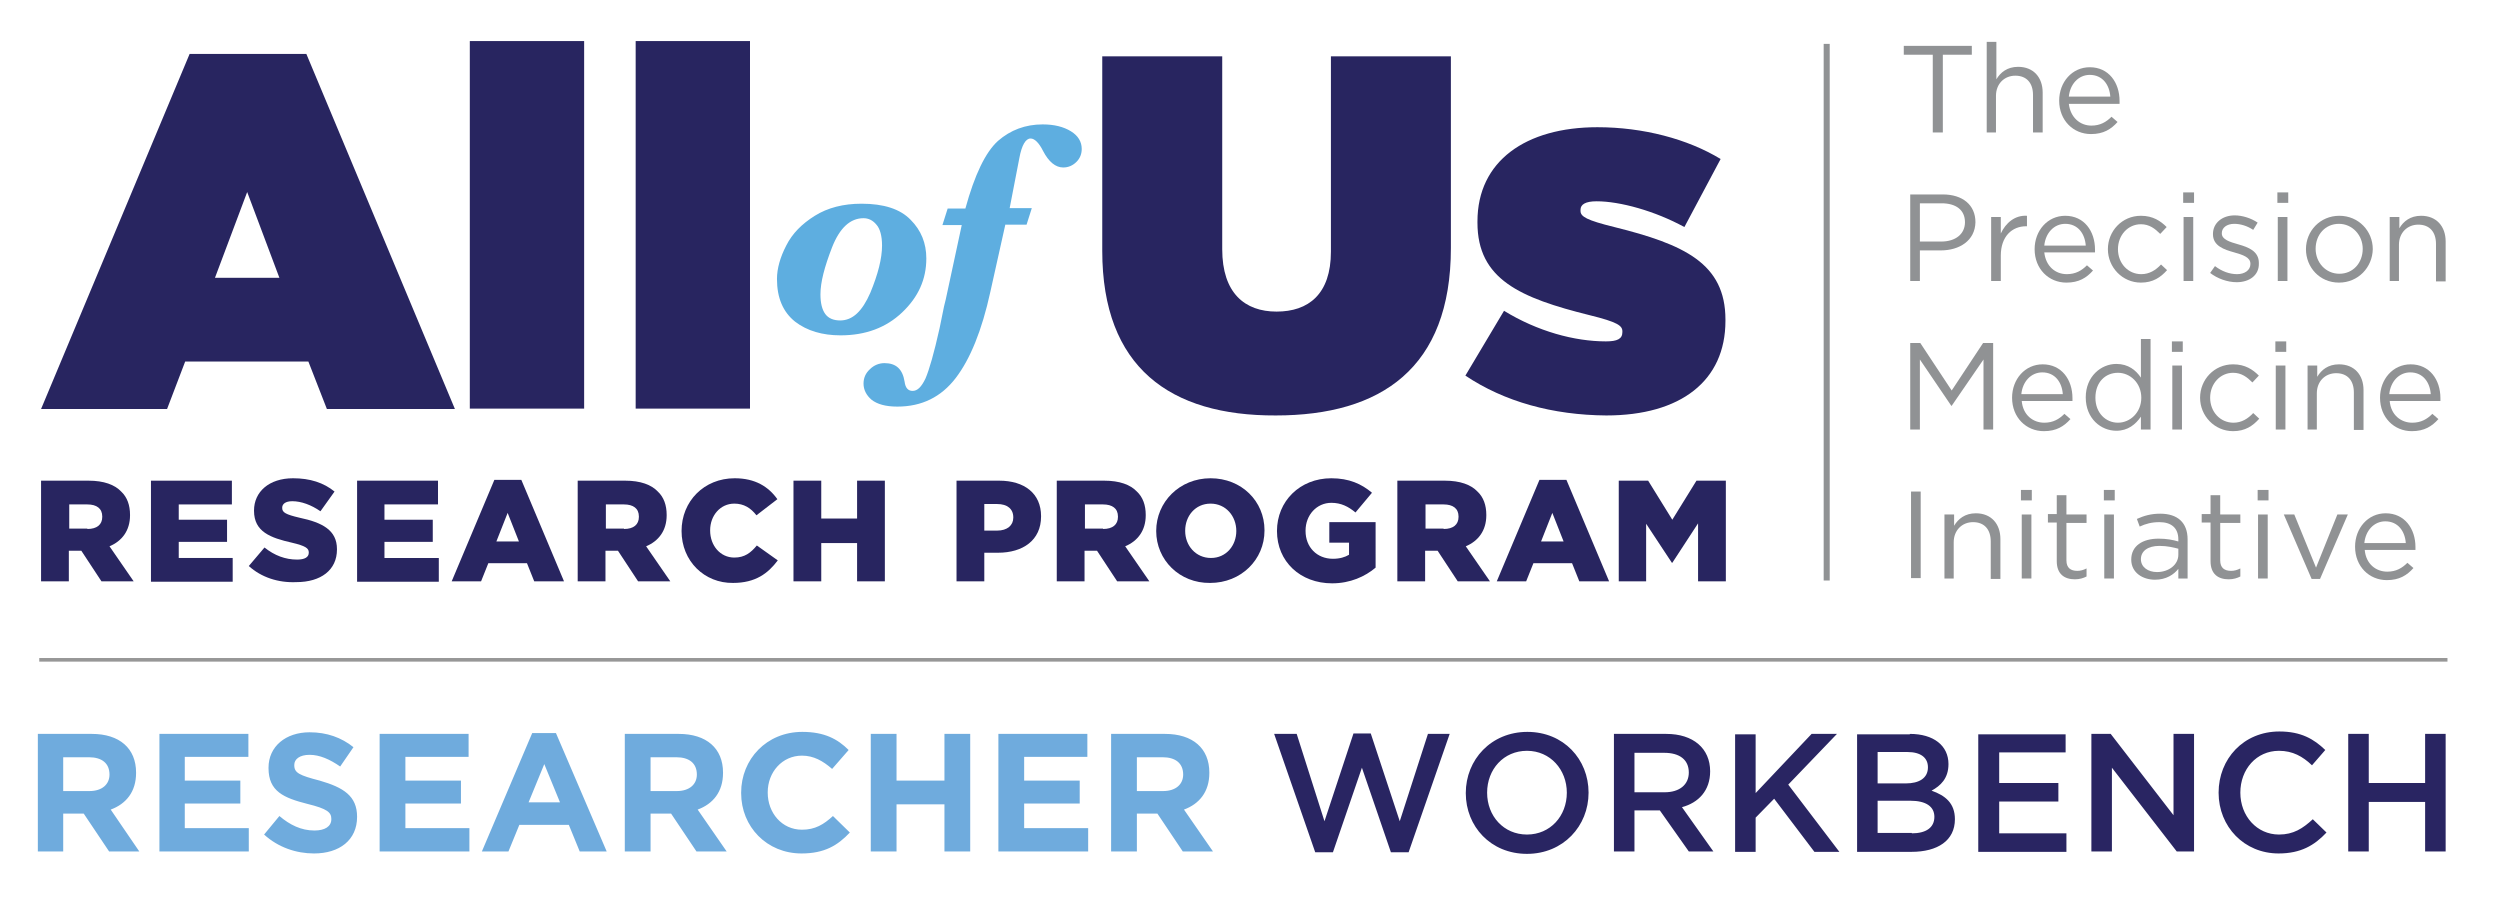 <?xml version="1.0" encoding="utf-8"?>
<!-- Generator: Adobe Illustrator 22.0.1, SVG Export Plug-In . SVG Version: 6.00 Build 0)  -->
<svg version="1.1" id="Layer_1" xmlns="http://www.w3.org/2000/svg" xmlns:xlink="http://www.w3.org/1999/xlink" x="0px" y="0px"
	 viewBox="0 0 621 226.8" style="enable-background:new 0 0 621 226.8;" xml:space="preserve">
<style type="text/css">
	.st0{fill:#5EAEE0;}
	.st1{fill:#282560;}
	.st2{fill:#909294;}
	.st3{clip-path:url(#SVGID_2_);}
	.st4{clip-path:url(#SVGID_4_);fill:#292562;}
	.st5{clip-path:url(#SVGID_6_);}
	.st6{clip-path:url(#SVGID_8_);fill:#6FABDD;}
	.st7{fill:none;stroke:#979797;stroke-width:0.9;stroke-linecap:square;stroke-miterlimit:10;}
</style>
<g>
	<g>
		<g>
			<g>
				<g>
					<g>
						<path class="st0" d="M193,69.3c0-2.6,0.8-5.4,2.3-8.3c1.5-3,3.9-5.4,7.1-7.4c3.2-2,7.1-3,11.6-3c5.5,0,9.6,1.3,12.2,4
							c2.6,2.6,3.9,5.8,3.9,9.6c0,5.2-2,9.6-6,13.4c-4,3.8-9.1,5.7-15.3,5.7c-4.5,0-8.3-1.1-11.3-3.4C194.5,77.5,193,74,193,69.3
							 M203.8,73.1c0,2.2,0.4,3.8,1.2,4.9c0.8,1.1,2.1,1.6,3.7,1.6c3.1,0,5.5-2.3,7.5-6.9c1.9-4.6,2.9-8.5,2.9-11.7
							c0-2.4-0.5-4.2-1.4-5.2c-0.9-1.1-2-1.6-3.2-1.6c-3.3,0-5.9,2.4-7.8,7.2C204.8,66.3,203.8,70.1,203.8,73.1"/>
						<path class="st0" d="M249.7,55.9L246,72.5c-2.1,9.6-5,16.7-8.6,21.4c-3.6,4.7-8.4,7.1-14.5,7.1c-2.9,0-5-0.6-6.4-1.7
							c-1.3-1.1-2-2.5-2-4c0-1.4,0.5-2.6,1.6-3.6c1-1,2.3-1.5,3.6-1.5c2.9,0,4.5,1.5,5,4.6c0.2,1.6,0.9,2.3,2,2.3
							c1.2,0,2.2-1,3.2-3.1c0.9-2.1,2.1-6.2,3.5-12.5l1.1-5.4c0.3-1.3,0.6-2.3,0.7-3l3.7-17.2h-4.8l1.3-4.1h4.4
							c2.3-8.4,5-14,8.1-16.8c3.1-2.7,6.8-4.1,11.1-4.1c2.9,0,5.2,0.6,7,1.7c1.8,1.1,2.7,2.6,2.7,4.4c0,1.2-0.4,2.3-1.3,3.2
							c-0.9,0.9-2,1.4-3.3,1.4c-1.9,0-3.6-1.4-5-4.1c-1-2-2.1-3.1-3.1-3.1c-1.2,0-2.2,1.6-2.8,4.9l-2.4,12.4h5.5l-1.3,4.1H249.7z"/>
					</g>
					<g>
						<path class="st1" d="M47.1,13.4h29l36.9,88.2H81.2l-4.6-11.8H46l-4.5,11.8H10.2L47.1,13.4z M69.4,69l-8-21.3l-8,21.3H69.4z"/>
						<rect x="116.7" y="10.2" class="st1" width="28.4" height="91.3"/>
						<rect x="157.9" y="10.2" class="st1" width="28.4" height="91.3"/>
					</g>
					<g>
						<path class="st1" d="M273.8,62.3V14h29.8v47.9c0,10.9,5.6,15.5,13.5,15.5c7.9,0,13.5-4.3,13.5-14.9V14h29.8v47.6
							c0,29.9-17.4,41.6-43.5,41.6C290.7,103.3,273.8,91.3,273.8,62.3"/>
						<path class="st1" d="M364,93.3l9.6-16.1c8.3,5.1,17.5,7.6,25.3,7.6c2.8,0,4.1-0.6,4.1-2.3v-0.2c0-1.4-1.2-2.3-8.1-4
							c-17.3-4.3-27.9-8.9-27.9-23V55c0-15,12-23.4,29.8-23.4c11.3,0,22.4,2.9,30.6,7.9l-9,16.9c-7.3-4-16-6.4-21.8-6.4
							c-2.8,0-4,0.8-4,2.1v0.3c0,1.4,1.5,2.3,8.4,4c17.3,4.3,27.6,9,27.6,23v0.3c0,14.9-11.1,23.5-29.6,23.5
							C385.7,103.1,373.7,99.8,364,93.3"/>
					</g>
				</g>
				<rect x="453" y="10.9" class="st2" width="1.5" height="133.3"/>
				<g>
					<path class="st2" d="M482.6,32.9h-2.5V13.6h-7.2v-2.2h16.9v2.2h-7.2V32.9z"/>
					<path class="st2" d="M495.9,32.9h-2.4V10.4h2.4v9.3c1-1.7,2.7-3.1,5.4-3.1c3.8,0,6.1,2.6,6.1,6.4v9.9h-2.4v-9.3
						c0-3-1.6-4.8-4.4-4.8c-2.7,0-4.8,2-4.8,5V32.9z"/>
					<path class="st2" d="M519.5,31.2c2.2,0,3.7-0.9,5-2.2l1.5,1.3c-1.6,1.8-3.5,3-6.6,3c-4.4,0-7.9-3.4-7.9-8.3
						c0-4.6,3.2-8.3,7.6-8.3c4.7,0,7.4,3.8,7.4,8.4c0,0.2,0,0.5,0,0.7h-12.6C514.3,29.2,516.7,31.2,519.5,31.2z M524.2,24
						c-0.2-2.9-1.9-5.4-5.1-5.4c-2.8,0-4.9,2.3-5.2,5.4H524.2z"/>
					<path class="st2" d="M482.1,62.2h-5.2v7.6h-2.4V48.3h8.1c4.9,0,8.1,2.6,8.1,6.9C490.6,59.8,486.7,62.2,482.1,62.2z M482.3,50.5
						h-5.4V60h5.3c3.6,0,5.9-1.9,5.9-4.8C488.1,52.1,485.8,50.5,482.3,50.5z"/>
					<path class="st2" d="M497,69.8h-2.4V53.9h2.4V58c1.2-2.6,3.5-4.6,6.5-4.4v2.6h-0.2c-3.5,0-6.3,2.5-6.3,7.3V69.8z"/>
					<path class="st2" d="M513.4,68.1c2.2,0,3.7-0.9,5-2.2l1.5,1.3c-1.6,1.8-3.5,3-6.6,3c-4.4,0-7.9-3.4-7.9-8.3
						c0-4.6,3.2-8.3,7.6-8.3c4.7,0,7.4,3.8,7.4,8.4c0,0.2,0,0.5,0,0.7h-12.6C508.2,66.2,510.6,68.1,513.4,68.1z M518.1,61
						c-0.2-2.9-1.9-5.4-5.1-5.4c-2.8,0-4.9,2.3-5.2,5.4H518.1z"/>
					<path class="st2" d="M531.8,70.2c-4.6,0-8.2-3.8-8.2-8.3c0-4.5,3.5-8.3,8.2-8.3c3,0,4.9,1.3,6.4,2.8l-1.6,1.7
						c-1.3-1.3-2.7-2.4-4.8-2.4c-3.2,0-5.7,2.7-5.7,6.2c0,3.5,2.5,6.2,5.8,6.2c2,0,3.6-1,4.9-2.4l1.5,1.4
						C536.7,68.9,534.8,70.2,531.8,70.2z"/>
					<path class="st2" d="M542.3,50.4v-2.6h2.7v2.6H542.3z M542.4,69.8V53.9h2.4v15.9H542.4z"/>
					<path class="st2" d="M555.6,70.1c-2.3,0-4.8-0.9-6.6-2.3l1.2-1.7c1.7,1.3,3.6,2,5.5,2c1.9,0,3.3-1,3.3-2.5v-0.1
						c0-1.6-1.9-2.2-4-2.8c-2.5-0.7-5.3-1.6-5.3-4.5v-0.1c0-2.7,2.3-4.6,5.4-4.6c1.9,0,4.1,0.7,5.7,1.8l-1.1,1.8
						c-1.5-1-3.2-1.5-4.7-1.5c-1.9,0-3.1,1-3.1,2.3V58c0,1.5,2,2.1,4.1,2.7c2.5,0.7,5.1,1.7,5.1,4.6v0.1
						C561.2,68.4,558.7,70.1,555.6,70.1z"/>
					<path class="st2" d="M565.7,50.4v-2.6h2.7v2.6H565.7z M565.8,69.8V53.9h2.4v15.9H565.8z"/>
					<path class="st2" d="M581,70.2c-4.8,0-8.2-3.8-8.2-8.3c0-4.5,3.5-8.3,8.3-8.3c4.8,0,8.3,3.8,8.3,8.3
						C589.3,66.4,585.8,70.2,581,70.2z M581,55.6c-3.4,0-5.8,2.7-5.8,6.2c0,3.4,2.5,6.2,5.9,6.2c3.4,0,5.8-2.7,5.8-6.2
						C586.9,58.4,584.3,55.6,581,55.6z"/>
					<path class="st2" d="M596,69.8h-2.4V53.9h2.4v2.8c1-1.7,2.7-3.1,5.4-3.1c3.8,0,6.1,2.6,6.1,6.4v9.9h-2.4v-9.3
						c0-3-1.6-4.8-4.4-4.8c-2.7,0-4.8,2-4.8,5V69.8z"/>
					<path class="st2" d="M484.8,100.8h-0.1l-7.8-11.5v17.4h-2.4V85.2h2.5l7.8,11.8l7.8-11.8h2.5v21.5h-2.4V89.3L484.8,100.8z"/>
					<path class="st2" d="M507.8,105c2.2,0,3.7-0.9,5-2.2l1.5,1.3c-1.6,1.8-3.5,3-6.6,3c-4.4,0-7.9-3.4-7.9-8.3
						c0-4.6,3.2-8.3,7.6-8.3c4.7,0,7.4,3.8,7.4,8.4c0,0.2,0,0.5,0,0.7h-12.6C502.5,103.1,505,105,507.8,105z M512.4,97.9
						c-0.2-2.9-1.9-5.4-5.1-5.4c-2.8,0-4.9,2.3-5.2,5.4H512.4z"/>
					<path class="st2" d="M531.8,106.7v-3.2c-1.3,1.9-3.2,3.5-6.1,3.5c-3.8,0-7.6-3-7.6-8.3c0-5.2,3.8-8.3,7.6-8.3
						c3,0,4.9,1.6,6.1,3.4v-9.6h2.4v22.5H531.8z M526.1,92.6c-3.1,0-5.6,2.3-5.6,6.2c0,3.8,2.6,6.2,5.6,6.2c3,0,5.8-2.5,5.8-6.2
						C531.9,95.1,529.1,92.6,526.1,92.6z"/>
					<path class="st2" d="M539.5,87.4v-2.6h2.7v2.6H539.5z M539.6,106.7V90.8h2.4v15.9H539.6z"/>
					<path class="st2" d="M554.7,107.1c-4.6,0-8.2-3.8-8.2-8.3c0-4.5,3.5-8.3,8.2-8.3c3,0,4.9,1.3,6.4,2.8l-1.6,1.7
						c-1.3-1.3-2.7-2.4-4.8-2.4c-3.2,0-5.7,2.7-5.7,6.2c0,3.5,2.5,6.2,5.8,6.2c2,0,3.6-1,4.9-2.4l1.5,1.4
						C559.6,105.8,557.7,107.1,554.7,107.1z"/>
					<path class="st2" d="M565.2,87.4v-2.6h2.7v2.6H565.2z M565.3,106.7V90.8h2.4v15.9H565.3z"/>
					<path class="st2" d="M575.6,106.7h-2.4V90.8h2.4v2.8c1-1.7,2.7-3.1,5.4-3.1c3.8,0,6.1,2.6,6.1,6.4v9.9h-2.4v-9.3
						c0-3-1.6-4.8-4.4-4.8c-2.7,0-4.8,2-4.8,5V106.7z"/>
					<path class="st2" d="M599.2,105c2.2,0,3.7-0.9,5-2.2l1.5,1.3c-1.6,1.8-3.5,3-6.6,3c-4.4,0-7.9-3.4-7.9-8.3
						c0-4.6,3.2-8.3,7.6-8.3c4.7,0,7.4,3.8,7.4,8.4c0,0.2,0,0.5,0,0.7h-12.6C593.9,103.1,596.4,105,599.2,105z M603.8,97.9
						c-0.2-2.9-1.9-5.4-5.1-5.4c-2.8,0-4.9,2.3-5.2,5.4H603.8z"/>
					<path class="st2" d="M477.1,122.1v21.5h-2.4v-21.5H477.1z"/>
					<path class="st2" d="M485.4,143.7H483v-15.9h2.4v2.8c1-1.7,2.7-3.1,5.4-3.1c3.8,0,6.1,2.6,6.1,6.4v9.9h-2.4v-9.3
						c0-3-1.6-4.8-4.4-4.8c-2.7,0-4.8,2-4.8,5V143.7z"/>
					<path class="st2" d="M502,124.3v-2.6h2.7v2.6H502z M502.2,143.7v-15.9h2.4v15.9H502.2z"/>
					<path class="st2" d="M513.3,139.2c0,1.9,1.1,2.6,2.7,2.6c0.8,0,1.5-0.2,2.3-0.6v2c-0.8,0.4-1.7,0.7-2.9,0.7
						c-2.6,0-4.5-1.3-4.5-4.5v-9.6h-2.2v-2.1h2.2V123h2.4v4.8h5v2.1h-5V139.2z"/>
					<path class="st2" d="M522.6,124.3v-2.6h2.7v2.6H522.6z M522.7,143.7v-15.9h2.4v15.9H522.7z"/>
					<path class="st2" d="M531.5,130.8l-0.7-1.9c1.8-0.8,3.5-1.3,5.8-1.3c4.3,0,6.8,2.2,6.8,6.4v9.7h-2.3v-2.4
						c-1.1,1.4-3,2.7-5.8,2.7c-3,0-5.9-1.7-5.9-5c0-3.4,2.8-5.2,6.8-5.2c2,0,3.5,0.3,4.9,0.7V134c0-2.9-1.8-4.3-4.7-4.3
						C534.5,129.7,533,130.1,531.5,130.8z M531.8,138.9c0,2,1.8,3.2,4,3.2c2.9,0,5.3-1.8,5.3-4.3v-1.5c-1.2-0.3-2.7-0.7-4.7-0.7
						C533.5,135.6,531.8,136.9,531.8,138.9z"/>
					<path class="st2" d="M551.5,139.2c0,1.9,1.1,2.6,2.7,2.6c0.8,0,1.5-0.2,2.3-0.6v2c-0.8,0.4-1.7,0.7-2.9,0.7
						c-2.6,0-4.5-1.3-4.5-4.5v-9.6h-2.2v-2.1h2.2V123h2.4v4.8h5v2.1h-5V139.2z"/>
					<path class="st2" d="M560.8,124.3v-2.6h2.7v2.6H560.8z M560.9,143.7v-15.9h2.4v15.9H560.9z"/>
					<path class="st2" d="M580.6,127.8h2.6l-6.9,16h-2.1l-6.9-16h2.6l5.4,13.2L580.6,127.8z"/>
					<path class="st2" d="M593,142c2.2,0,3.7-0.9,5-2.2l1.5,1.3c-1.6,1.8-3.5,3-6.6,3c-4.4,0-7.9-3.4-7.9-8.3c0-4.6,3.2-8.3,7.6-8.3
						c4.7,0,7.4,3.8,7.4,8.4c0,0.2,0,0.5,0,0.7h-12.6C587.7,140.1,590.2,142,593,142z M597.6,134.9c-0.2-2.9-1.9-5.4-5.1-5.4
						c-2.8,0-4.9,2.3-5.2,5.4H597.6z"/>
				</g>
			</g>
		</g>
		<g>
			<path class="st1" d="M10.2,119.4H22c3.8,0,6.5,1,8.1,2.7c1.5,1.4,2.2,3.4,2.2,5.8v0.1c0,3.8-2,6.4-5.1,7.7l6,8.7h-8l-5-7.6h-0.1
				h-3v7.6h-6.9V119.4z M21.7,131.4c2.4,0,3.7-1.1,3.7-3v-0.1c0-2-1.4-3-3.7-3h-4.5v6H21.7z"/>
			<path class="st1" d="M37.5,119.4h20.1v5.9H44.4v3.8h12v5.5h-12v4h13.4v5.9H37.5V119.4z"/>
			<path class="st1" d="M61.8,140.6l3.9-4.6c2.5,2,5.2,3,8.1,3c1.9,0,2.9-0.6,2.9-1.7v-0.1c0-1-0.8-1.6-4.2-2.4
				c-5.3-1.2-9.4-2.7-9.4-7.9v-0.1c0-4.6,3.7-8,9.7-8c4.2,0,7.6,1.1,10.3,3.3l-3.5,4.9c-2.3-1.6-4.8-2.5-7-2.5
				c-1.7,0-2.5,0.7-2.5,1.6v0.1c0,1.1,0.9,1.6,4.3,2.4c5.7,1.2,9.3,3.1,9.3,7.8v0.1c0,5.1-4,8.1-10.1,8.1
				C69.1,144.8,64.9,143.4,61.8,140.6z"/>
			<path class="st1" d="M88.7,119.4h20.1v5.9H95.5v3.8h12v5.5h-12v4H109v5.9H88.7V119.4z"/>
			<path class="st1" d="M122.8,119.2h6.7l10.6,25.2h-7.4l-1.8-4.5h-9.6l-1.8,4.5h-7.3L122.8,119.2z M128.9,134.5l-2.8-7.1l-2.8,7.1
				H128.9z"/>
			<path class="st1" d="M143.5,119.4h11.8c3.8,0,6.5,1,8.1,2.7c1.5,1.4,2.2,3.4,2.2,5.8v0.1c0,3.8-2,6.4-5.1,7.7l6,8.7h-8l-5-7.6
				h-0.1h-3v7.6h-6.9V119.4z M155,131.4c2.4,0,3.7-1.1,3.7-3v-0.1c0-2-1.4-3-3.7-3h-4.5v6H155z"/>
			<path class="st1" d="M169.3,131.9L169.3,131.9c0-7.4,5.6-13.1,13.2-13.1c5.1,0,8.4,2.1,10.6,5.2l-5.2,4c-1.4-1.8-3.1-2.9-5.5-2.9
				c-3.5,0-6,3-6,6.6v0.1c0,3.7,2.5,6.7,6,6.7c2.6,0,4.1-1.2,5.6-3l5.2,3.7c-2.4,3.2-5.5,5.6-11.1,5.6
				C175,144.9,169.3,139.4,169.3,131.9z"/>
			<path class="st1" d="M197.1,119.4h6.9v9.4h8.9v-9.4h6.9v25h-6.9v-9.5H204v9.5h-6.9V119.4z"/>
			<path class="st1" d="M237.5,119.4h10.7c6.3,0,10.4,3.2,10.4,8.8v0.1c0,5.9-4.5,9-10.7,9h-3.4v7.1h-6.9V119.4z M247.7,131.8
				c2.5,0,4-1.3,4-3.2v-0.1c0-2.1-1.5-3.3-4-3.3h-3.2v6.6H247.7z"/>
			<path class="st1" d="M262.5,119.4h11.8c3.8,0,6.5,1,8.1,2.7c1.5,1.4,2.2,3.4,2.2,5.8v0.1c0,3.8-2,6.4-5.1,7.7l6,8.7h-8l-5-7.6
				h-0.1h-3v7.6h-6.9V119.4z M274,131.4c2.4,0,3.7-1.1,3.7-3v-0.1c0-2-1.4-3-3.7-3h-4.5v6H274z"/>
			<path class="st1" d="M287.2,131.9L287.2,131.9c0-7.2,5.8-13.1,13.5-13.1c7.7,0,13.4,5.7,13.4,12.9v0.1c0,7.2-5.8,13-13.5,13
				C293,144.9,287.2,139.1,287.2,131.9z M307.1,131.9L307.1,131.9c0-3.7-2.6-6.8-6.4-6.8c-3.8,0-6.3,3.1-6.3,6.7v0.1
				c0,3.6,2.6,6.7,6.4,6.7C304.6,138.6,307.1,135.5,307.1,131.9z"/>
			<path class="st1" d="M317.2,131.9L317.2,131.9c0-7.4,5.7-13.1,13.5-13.1c4.4,0,7.5,1.4,10.1,3.6l-4.1,4.9c-1.8-1.5-3.6-2.4-6-2.4
				c-3.6,0-6.4,3-6.4,6.9v0.1c0,4,2.8,6.9,6.8,6.9c1.7,0,3-0.4,4-1v-3h-4.9v-5.1h11.5V141c-2.6,2.2-6.3,3.9-10.8,3.9
				C323,144.9,317.2,139.5,317.2,131.9z"/>
			<path class="st1" d="M347.1,119.4h11.8c3.8,0,6.5,1,8.1,2.7c1.5,1.4,2.2,3.4,2.2,5.8v0.1c0,3.8-2,6.4-5.1,7.7l6,8.7h-8l-5-7.6
				H357h-3v7.6h-6.9V119.4z M358.6,131.4c2.4,0,3.7-1.1,3.7-3v-0.1c0-2-1.4-3-3.7-3h-4.5v6H358.6z"/>
			<path class="st1" d="M382.4,119.2h6.7l10.6,25.2h-7.4l-1.8-4.5h-9.6l-1.8,4.5h-7.3L382.4,119.2z M388.4,134.5l-2.8-7.1l-2.8,7.1
				H388.4z"/>
			<path class="st1" d="M402.1,119.4h7.3l6,9.7l6-9.7h7.3v25h-6.9V130l-6.4,9.8h-0.1l-6.4-9.7v14.3h-6.8V119.4z"/>
		</g>
	</g>
</g>
<g>
	<defs>
		<path id="SVGID_1_" d="M602.4,199.2h-14v12.3h-5.1v-29.2h5.1v12.2h14v-12.2h5.1v29.2h-5.1V199.2z M577.9,206.8
			c-3,3.2-6.4,5.2-11.9,5.2c-8.5,0-14.9-6.6-14.9-15.1c0-8.4,6.2-15.2,15.1-15.2c5.4,0,8.6,1.9,11.4,4.6l-3.3,3.8
			c-2.3-2.2-4.8-3.6-8.2-3.6c-5.6,0-9.6,4.6-9.6,10.4c0,5.8,4.1,10.4,9.6,10.4c3.6,0,5.9-1.5,8.4-3.8L577.9,206.8z M539.9,202.5
			v-20.2h5.1v29.2h-4.3l-16.1-20.8v20.8h-5.1v-29.2h4.8L539.9,202.5z M513.1,182.3v4.6h-16.5v7.6h14.7v4.6h-14.7v7.9h16.7v4.6h-21.9
			v-29.2H513.1z M474.9,207c3.5,0,5.6-1.4,5.6-4.1c0-2.5-2-4-6-4h-8.1v8H474.9z M473.4,194.6c3.3,0,5.5-1.3,5.5-4
			c0-2.4-1.8-3.8-5.1-3.8h-7.4v7.8H473.4z M474.4,182.3c5.9,0,9.6,2.9,9.6,7.5c0,3.6-2,5.4-4.2,6.6c3.4,1.2,5.8,3.1,5.8,7.1
			c0,5.3-4.3,8.1-10.8,8.1h-13.5v-29.2H474.4z M444.2,194.9l12.7,16.7h-6.2l-10-13.2l-4.6,4.7v8.5H431v-29.2h5.1V197l13.9-14.7h6.3
			L444.2,194.9z M419.5,191.9c0-3.2-2.3-4.9-6.1-4.9H406v9.8h7.5C417.2,196.8,419.5,194.9,419.5,191.9z M425.6,211.5h-6.1l-7.2-10.2
			H406v10.2h-5.1v-29.2h13c6.7,0,10.9,3.6,10.9,9.3c0,4.8-2.9,7.8-7,8.9L425.6,211.5z M389.2,196.9c0-5.7-4.1-10.4-9.9-10.4
			s-9.9,4.6-9.9,10.4s4.1,10.4,9.9,10.4S389.2,202.7,389.2,196.9z M394.6,196.9c0,8.3-6.3,15.2-15.3,15.2s-15.2-6.8-15.2-15.1
			c0-8.3,6.3-15.2,15.3-15.2S394.6,188.6,394.6,196.9z M329,204l7.2-21.8h4.3l7.2,21.8l7-21.7h5.4l-10.2,29.4h-4.4l-7.2-21l-7.2,21
			h-4.4l-10.2-29.4h5.6L329,204z"/>
	</defs>
	<clipPath id="SVGID_2_">
		<use xlink:href="#SVGID_1_"  style="overflow:visible;"/>
	</clipPath>
	<g class="st3">
		<defs>
			<rect id="SVGID_3_" x="99.8" y="78.5" width="591.2" height="591.2"/>
		</defs>
		<clipPath id="SVGID_4_">
			<use xlink:href="#SVGID_3_"  style="overflow:visible;"/>
		</clipPath>
		<rect x="308.1" y="173.4" class="st4" width="307.8" height="46.9"/>
	</g>
</g>
<g>
	<defs>
		<path id="SVGID_5_" d="M293.9,192.4L293.9,192.4c0-2.8-1.9-4.3-5.1-4.3h-6.4v8.4h6.5C292.1,196.5,293.9,194.8,293.9,192.4z
			 M301.3,211.5h-7.5l-6.3-9.4h-5.1v9.4H276v-29.2h13.4c6.9,0,11,3.6,11,9.6v0.1c0,4.7-2.5,7.7-6.3,9.1L301.3,211.5z M270.3,211.5
			H248v-29.2h22.1v5.7h-15.7v5.9h13.8v5.7h-13.8v6.1h15.9V211.5z M241,211.5h-6.4v-11.7h-11.9v11.7h-6.4v-29.2h6.4v11.6h11.9v-11.6
			h6.4V211.5z M211.1,206.8c-3,3.2-6.3,5.2-12,5.2c-8.6,0-15-6.6-15-15v-0.1c0-8.3,6.3-15.1,15.2-15.1c5.5,0,8.8,1.8,11.5,4.5
			l-4.1,4.7c-2.3-2-4.6-3.3-7.5-3.3c-4.9,0-8.5,4.1-8.5,9.1v0.1c0,5,3.5,9.2,8.5,9.2c3.3,0,5.4-1.3,7.7-3.4L211.1,206.8z
			 M173.1,192.4L173.1,192.4c0-2.8-1.9-4.3-5.1-4.3h-6.4v8.4h6.5C171.3,196.5,173.1,194.8,173.1,192.4z M180.5,211.5H173l-6.3-9.4
			h-5.1v9.4h-6.4v-29.2h13.4c6.9,0,11,3.6,11,9.6v0.1c0,4.7-2.5,7.7-6.3,9.1L180.5,211.5z M139.1,199.3l-3.9-9.5l-3.9,9.5H139.1z
			 M150.7,211.5H144l-2.7-6.6H129l-2.7,6.6h-6.6l12.5-29.4h5.9L150.7,211.5z M116.5,211.5H94.3v-29.2h22.1v5.7h-15.7v5.9h13.8v5.7
			h-13.8v6.1h15.9V211.5z M88.7,202.9c0,5.8-4.4,9.1-10.7,9.1c-4.4,0-8.9-1.5-12.4-4.7l3.8-4.6c2.6,2.2,5.4,3.6,8.7,3.6
			c2.6,0,4.2-1,4.2-2.8v-0.1c0-1.6-1-2.5-5.9-3.7c-5.9-1.5-9.7-3.1-9.7-8.9v-0.1c0-5.3,4.3-8.8,10.2-8.8c4.3,0,7.9,1.3,10.9,3.7
			l-3.3,4.8c-2.6-1.8-5.1-2.9-7.6-2.9c-2.5,0-3.8,1.1-3.8,2.5v0.1c0,1.9,1.3,2.5,6.3,3.8C85.3,195.6,88.7,197.7,88.7,202.9
			L88.7,202.9z M61.8,211.5H39.6v-29.2h22.1v5.7H45.9v5.9h13.8v5.7H45.9v6.1h15.9V211.5z M27.2,192.4L27.2,192.4
			c0-2.8-1.9-4.3-5.1-4.3h-6.4v8.4h6.5C25.4,196.5,27.2,194.8,27.2,192.4z M34.6,211.5h-7.5l-6.3-9.4h-5.1v9.4H9.4v-29.2h13.4
			c6.9,0,11,3.6,11,9.6v0.1c0,4.7-2.5,7.7-6.3,9.1L34.6,211.5z"/>
	</defs>
	<clipPath id="SVGID_6_">
		<use xlink:href="#SVGID_5_"  style="overflow:visible;"/>
	</clipPath>
	<g class="st5">
		<defs>
			<rect id="SVGID_7_" x="-209.2" y="115.6" width="591.2" height="591.2"/>
		</defs>
		<clipPath id="SVGID_8_">
			<use xlink:href="#SVGID_7_"  style="overflow:visible;"/>
		</clipPath>
		<rect x="1" y="173.4" class="st6" width="308.6" height="46.9"/>
	</g>
</g>
<g>
	<line class="st7" x1="10.2" y1="163.9" x2="607.5" y2="163.9"/>
</g>
</svg>
